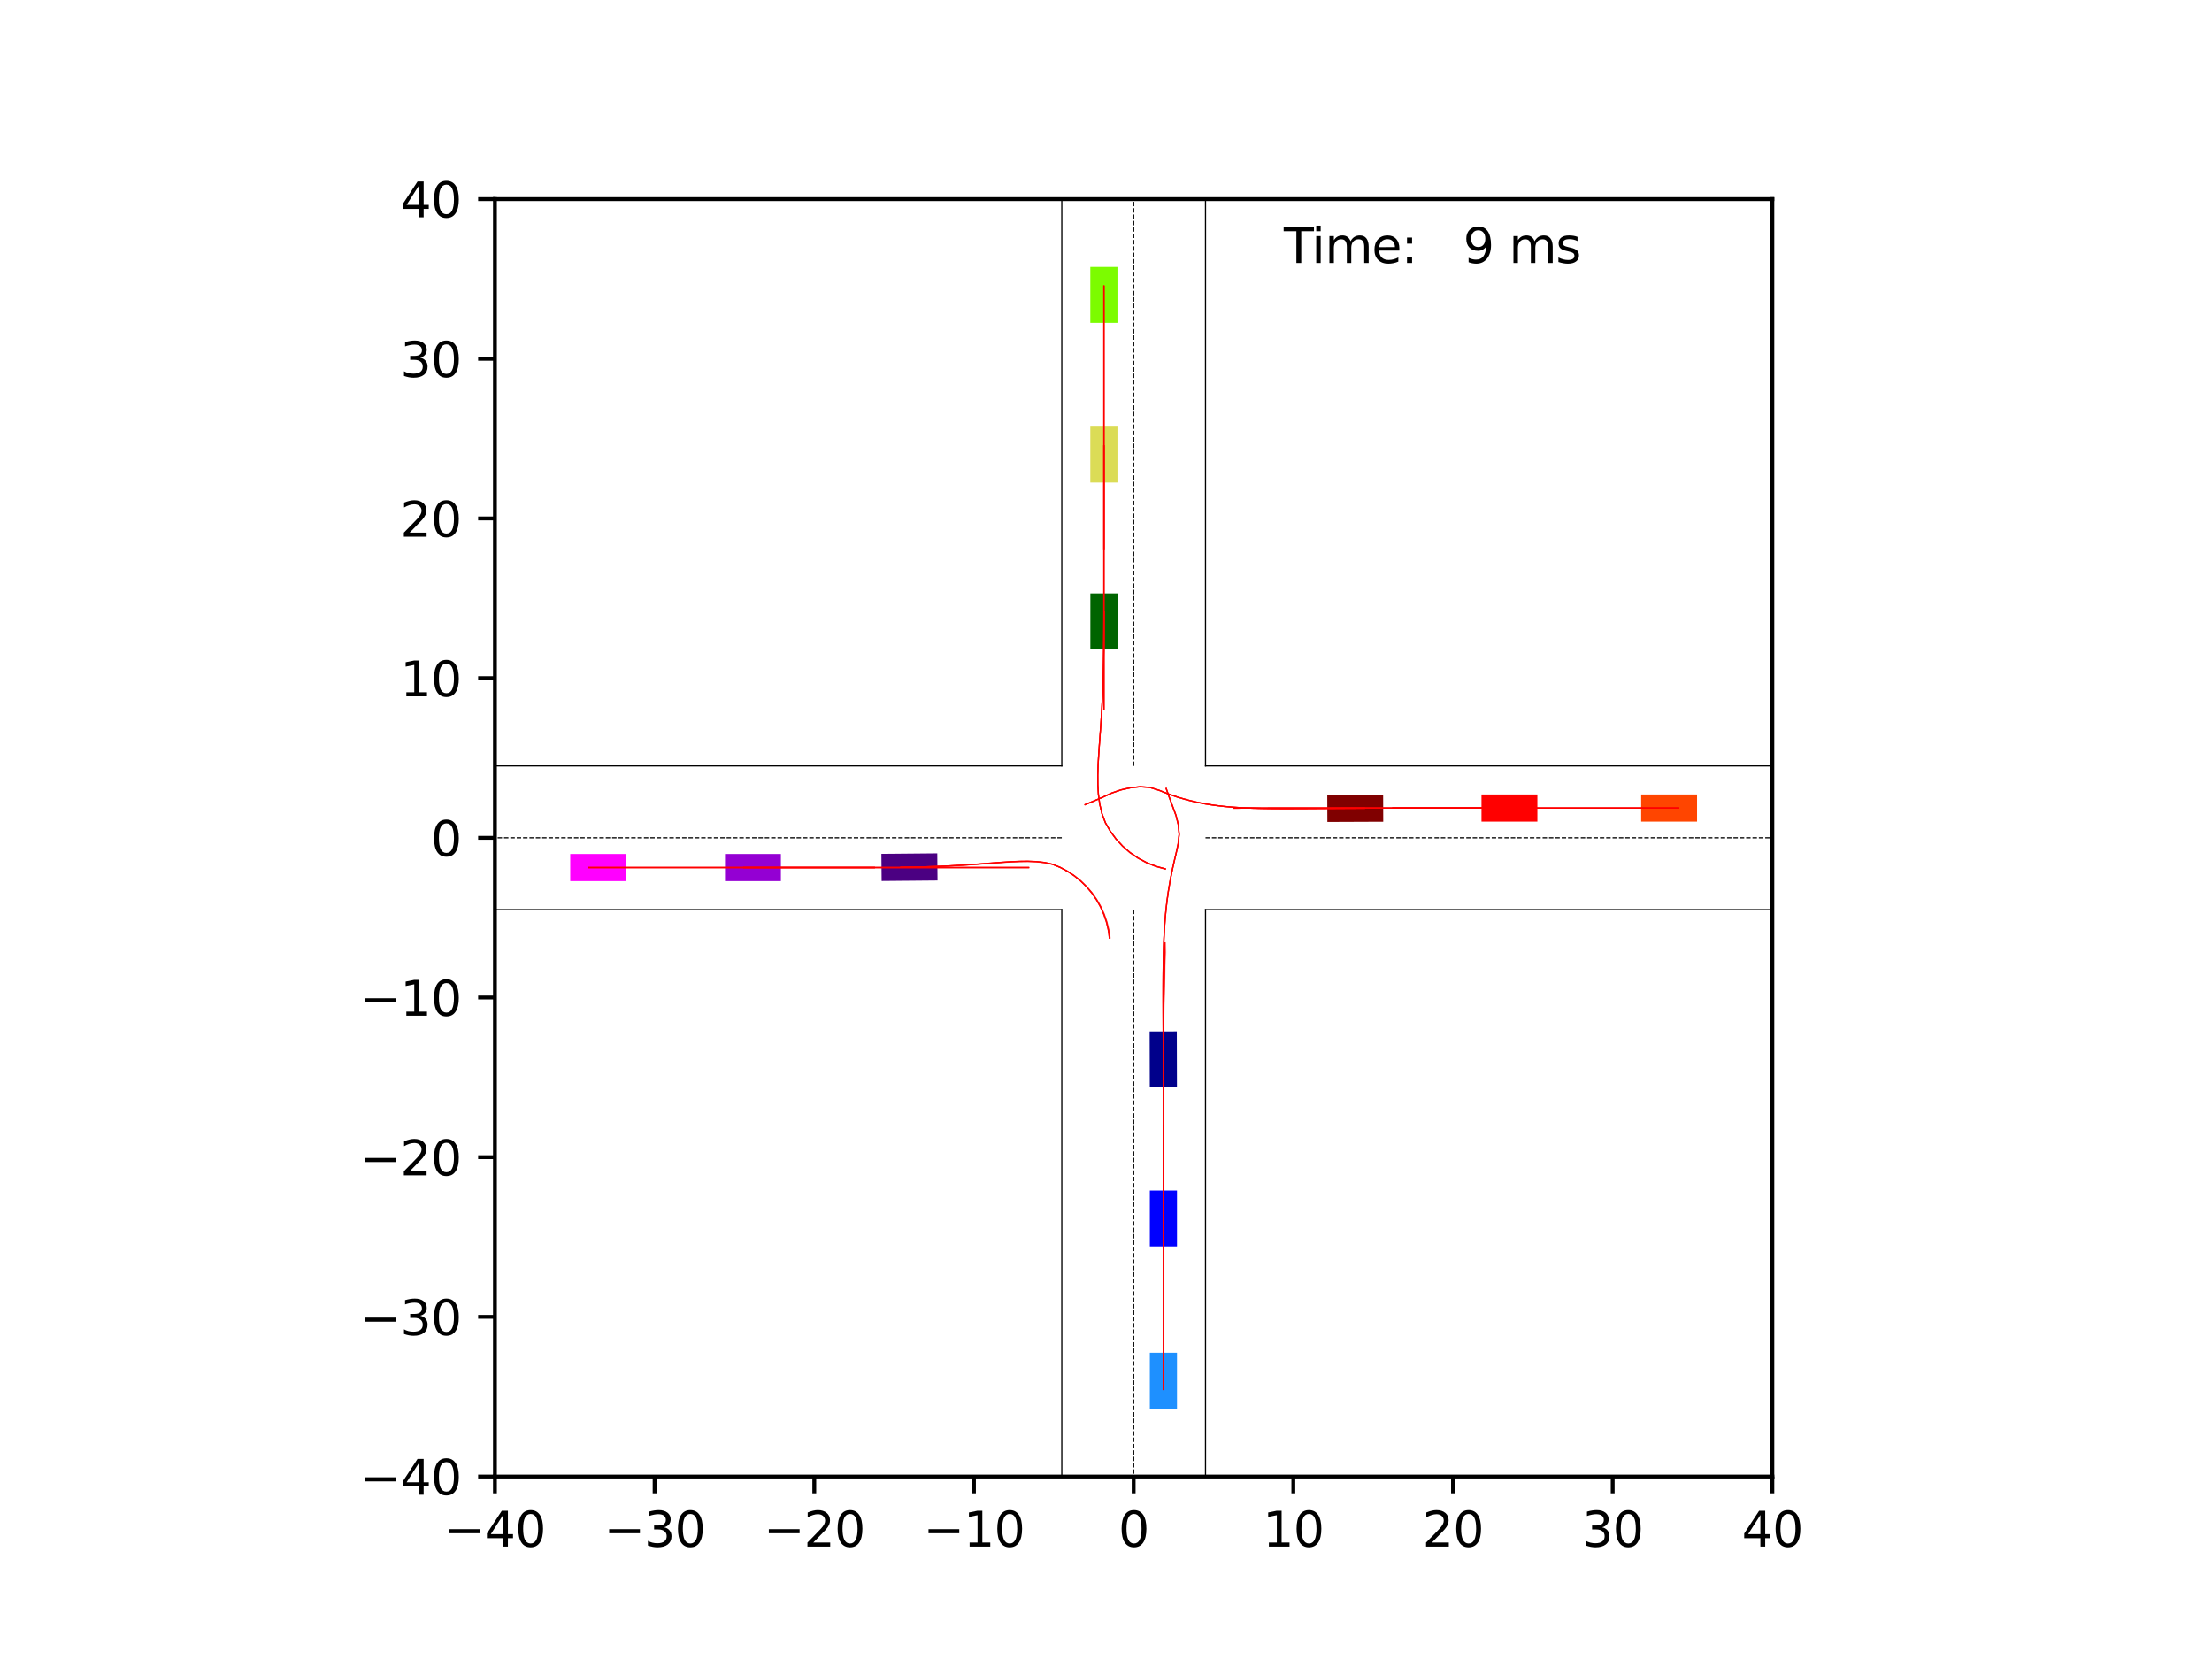 <?xml version="1.0" encoding="utf-8" standalone="no"?>
<!DOCTYPE svg PUBLIC "-//W3C//DTD SVG 1.1//EN"
  "http://www.w3.org/Graphics/SVG/1.1/DTD/svg11.dtd">
<svg xmlns:xlink="http://www.w3.org/1999/xlink" width="460.8pt" height="345.6pt" viewBox="0 0 460.8 345.6" xmlns="http://www.w3.org/2000/svg" version="1.1">
 <defs>
  <style type="text/css">*{stroke-linejoin: round; stroke-linecap: butt}</style>
 </defs>
 <g id="figure_1">
  <g id="patch_1">
   <path d="M 0 345.6 
L 460.8 345.6 
L 460.8 0 
L 0 0 
z
" style="fill: #ffffff"/>
  </g>
  <g id="axes_1">
   <g id="patch_2">
    <path d="M 103.104 307.584 
L 369.216 307.584 
L 369.216 41.472 
L 103.104 41.472 
z
" style="fill: #ffffff"/>
   </g>
   <g id="patch_3">
    <path d="M 245.177 226.502 
L 245.149 214.86 
L 239.494 214.874 
L 239.523 226.516 
z
" clip-path="url(#pfd0540c962)" style="fill: #00008b"/>
   </g>
   <g id="patch_4">
    <path d="M 288.133 165.523 
L 276.491 165.57 
L 276.513 171.225 
L 288.155 171.178 
z
" clip-path="url(#pfd0540c962)" style="fill: #800000"/>
   </g>
   <g id="patch_5">
    <path d="M 227.144 123.618 
L 227.14 135.26 
L 232.794 135.262 
L 232.799 123.62 
z
" clip-path="url(#pfd0540c962)" style="fill: #006400"/>
   </g>
   <g id="patch_6">
    <path d="M 183.664 183.53 
L 195.306 183.424 
L 195.254 177.769 
L 183.612 177.875 
z
" clip-path="url(#pfd0540c962)" style="fill: #4b0082"/>
   </g>
   <g id="patch_7">
    <path d="M 245.188 259.652 
L 245.187 248.01 
L 239.533 248.01 
L 239.533 259.652 
z
" clip-path="url(#pfd0540c962)" style="fill: #0000ff"/>
   </g>
   <g id="patch_8">
    <path d="M 320.265 165.5 
L 308.623 165.5 
L 308.623 171.155 
L 320.265 171.155 
z
" clip-path="url(#pfd0540c962)" style="fill: #ff0000"/>
   </g>
   <g id="patch_9">
    <path d="M 227.132 88.873 
L 227.132 100.516 
L 232.787 100.516 
L 232.787 88.873 
z
" clip-path="url(#pfd0540c962)" style="fill: #dbdc56"/>
   </g>
   <g id="patch_10">
    <path d="M 151.036 183.556 
L 162.678 183.556 
L 162.678 177.901 
L 151.036 177.901 
z
" clip-path="url(#pfd0540c962)" style="fill: #9400d3"/>
   </g>
   <g id="patch_11">
    <path d="M 245.188 293.447 
L 245.188 281.804 
L 239.533 281.804 
L 239.533 293.447 
z
" clip-path="url(#pfd0540c962)" style="fill: #1e90ff"/>
   </g>
   <g id="patch_12">
    <path d="M 353.529 165.5 
L 341.887 165.5 
L 341.887 171.155 
L 353.529 171.155 
z
" clip-path="url(#pfd0540c962)" style="fill: #ff4500"/>
   </g>
   <g id="patch_13">
    <path d="M 227.132 55.609 
L 227.132 67.252 
L 232.787 67.252 
L 232.787 55.609 
z
" clip-path="url(#pfd0540c962)" style="fill: #7cfc00"/>
   </g>
   <g id="patch_14">
    <path d="M 118.791 183.556 
L 130.433 183.556 
L 130.433 177.901 
L 118.791 177.901 
z
" clip-path="url(#pfd0540c962)" style="fill: #ff00ff"/>
   </g>
   <g id="matplotlib.axis_1">
    <g id="xtick_1">
     <g id="line2d_1">
      <defs>
       <path id="m201461db74" d="M 0 0 
L 0 3.5 
" style="stroke: #000000; stroke-width: 0.8"/>
      </defs>
      <g>
       <use xlink:href="#m201461db74" x="103.104" y="307.584" style="stroke: #000000; stroke-width: 0.8"/>
      </g>
     </g>
     <g id="text_1">
      <!-- −40 -->
      <g transform="translate(92.552 322.182) scale(0.1 -0.1)">
       <defs>
        <path id="DejaVuSans-2212" d="M 678 2272 
L 4684 2272 
L 4684 1741 
L 678 1741 
L 678 2272 
z
" transform="scale(0.016)"/>
        <path id="DejaVuSans-34" d="M 2419 4116 
L 825 1625 
L 2419 1625 
L 2419 4116 
z
M 2253 4666 
L 3047 4666 
L 3047 1625 
L 3713 1625 
L 3713 1100 
L 3047 1100 
L 3047 0 
L 2419 0 
L 2419 1100 
L 313 1100 
L 313 1709 
L 2253 4666 
z
" transform="scale(0.016)"/>
        <path id="DejaVuSans-30" d="M 2034 4250 
Q 1547 4250 1301 3770 
Q 1056 3291 1056 2328 
Q 1056 1369 1301 889 
Q 1547 409 2034 409 
Q 2525 409 2770 889 
Q 3016 1369 3016 2328 
Q 3016 3291 2770 3770 
Q 2525 4250 2034 4250 
z
M 2034 4750 
Q 2819 4750 3233 4129 
Q 3647 3509 3647 2328 
Q 3647 1150 3233 529 
Q 2819 -91 2034 -91 
Q 1250 -91 836 529 
Q 422 1150 422 2328 
Q 422 3509 836 4129 
Q 1250 4750 2034 4750 
z
" transform="scale(0.016)"/>
       </defs>
       <use xlink:href="#DejaVuSans-2212"/>
       <use xlink:href="#DejaVuSans-34" x="83.789"/>
       <use xlink:href="#DejaVuSans-30" x="147.412"/>
      </g>
     </g>
    </g>
    <g id="xtick_2">
     <g id="line2d_2">
      <g>
       <use xlink:href="#m201461db74" x="136.368" y="307.584" style="stroke: #000000; stroke-width: 0.8"/>
      </g>
     </g>
     <g id="text_2">
      <!-- −30 -->
      <g transform="translate(125.816 322.182) scale(0.1 -0.1)">
       <defs>
        <path id="DejaVuSans-33" d="M 2597 2516 
Q 3050 2419 3304 2112 
Q 3559 1806 3559 1356 
Q 3559 666 3084 287 
Q 2609 -91 1734 -91 
Q 1441 -91 1130 -33 
Q 819 25 488 141 
L 488 750 
Q 750 597 1062 519 
Q 1375 441 1716 441 
Q 2309 441 2620 675 
Q 2931 909 2931 1356 
Q 2931 1769 2642 2001 
Q 2353 2234 1838 2234 
L 1294 2234 
L 1294 2753 
L 1863 2753 
Q 2328 2753 2575 2939 
Q 2822 3125 2822 3475 
Q 2822 3834 2567 4026 
Q 2313 4219 1838 4219 
Q 1578 4219 1281 4162 
Q 984 4106 628 3988 
L 628 4550 
Q 988 4650 1302 4700 
Q 1616 4750 1894 4750 
Q 2613 4750 3031 4423 
Q 3450 4097 3450 3541 
Q 3450 3153 3228 2886 
Q 3006 2619 2597 2516 
z
" transform="scale(0.016)"/>
       </defs>
       <use xlink:href="#DejaVuSans-2212"/>
       <use xlink:href="#DejaVuSans-33" x="83.789"/>
       <use xlink:href="#DejaVuSans-30" x="147.412"/>
      </g>
     </g>
    </g>
    <g id="xtick_3">
     <g id="line2d_3">
      <g>
       <use xlink:href="#m201461db74" x="169.632" y="307.584" style="stroke: #000000; stroke-width: 0.8"/>
      </g>
     </g>
     <g id="text_3">
      <!-- −20 -->
      <g transform="translate(159.08 322.182) scale(0.1 -0.1)">
       <defs>
        <path id="DejaVuSans-32" d="M 1228 531 
L 3431 531 
L 3431 0 
L 469 0 
L 469 531 
Q 828 903 1448 1529 
Q 2069 2156 2228 2338 
Q 2531 2678 2651 2914 
Q 2772 3150 2772 3378 
Q 2772 3750 2511 3984 
Q 2250 4219 1831 4219 
Q 1534 4219 1204 4116 
Q 875 4013 500 3803 
L 500 4441 
Q 881 4594 1212 4672 
Q 1544 4750 1819 4750 
Q 2544 4750 2975 4387 
Q 3406 4025 3406 3419 
Q 3406 3131 3298 2873 
Q 3191 2616 2906 2266 
Q 2828 2175 2409 1742 
Q 1991 1309 1228 531 
z
" transform="scale(0.016)"/>
       </defs>
       <use xlink:href="#DejaVuSans-2212"/>
       <use xlink:href="#DejaVuSans-32" x="83.789"/>
       <use xlink:href="#DejaVuSans-30" x="147.412"/>
      </g>
     </g>
    </g>
    <g id="xtick_4">
     <g id="line2d_4">
      <g>
       <use xlink:href="#m201461db74" x="202.896" y="307.584" style="stroke: #000000; stroke-width: 0.8"/>
      </g>
     </g>
     <g id="text_4">
      <!-- −10 -->
      <g transform="translate(192.344 322.182) scale(0.1 -0.1)">
       <defs>
        <path id="DejaVuSans-31" d="M 794 531 
L 1825 531 
L 1825 4091 
L 703 3866 
L 703 4441 
L 1819 4666 
L 2450 4666 
L 2450 531 
L 3481 531 
L 3481 0 
L 794 0 
L 794 531 
z
" transform="scale(0.016)"/>
       </defs>
       <use xlink:href="#DejaVuSans-2212"/>
       <use xlink:href="#DejaVuSans-31" x="83.789"/>
       <use xlink:href="#DejaVuSans-30" x="147.412"/>
      </g>
     </g>
    </g>
    <g id="xtick_5">
     <g id="line2d_5">
      <g>
       <use xlink:href="#m201461db74" x="236.16" y="307.584" style="stroke: #000000; stroke-width: 0.8"/>
      </g>
     </g>
     <g id="text_5">
      <!-- 0 -->
      <g transform="translate(232.979 322.182) scale(0.1 -0.1)">
       <use xlink:href="#DejaVuSans-30"/>
      </g>
     </g>
    </g>
    <g id="xtick_6">
     <g id="line2d_6">
      <g>
       <use xlink:href="#m201461db74" x="269.424" y="307.584" style="stroke: #000000; stroke-width: 0.8"/>
      </g>
     </g>
     <g id="text_6">
      <!-- 10 -->
      <g transform="translate(263.062 322.182) scale(0.1 -0.1)">
       <use xlink:href="#DejaVuSans-31"/>
       <use xlink:href="#DejaVuSans-30" x="63.623"/>
      </g>
     </g>
    </g>
    <g id="xtick_7">
     <g id="line2d_7">
      <g>
       <use xlink:href="#m201461db74" x="302.688" y="307.584" style="stroke: #000000; stroke-width: 0.8"/>
      </g>
     </g>
     <g id="text_7">
      <!-- 20 -->
      <g transform="translate(296.325 322.182) scale(0.1 -0.1)">
       <use xlink:href="#DejaVuSans-32"/>
       <use xlink:href="#DejaVuSans-30" x="63.623"/>
      </g>
     </g>
    </g>
    <g id="xtick_8">
     <g id="line2d_8">
      <g>
       <use xlink:href="#m201461db74" x="335.952" y="307.584" style="stroke: #000000; stroke-width: 0.8"/>
      </g>
     </g>
     <g id="text_8">
      <!-- 30 -->
      <g transform="translate(329.589 322.182) scale(0.1 -0.1)">
       <use xlink:href="#DejaVuSans-33"/>
       <use xlink:href="#DejaVuSans-30" x="63.623"/>
      </g>
     </g>
    </g>
    <g id="xtick_9">
     <g id="line2d_9">
      <g>
       <use xlink:href="#m201461db74" x="369.216" y="307.584" style="stroke: #000000; stroke-width: 0.8"/>
      </g>
     </g>
     <g id="text_9">
      <!-- 40 -->
      <g transform="translate(362.853 322.182) scale(0.1 -0.1)">
       <use xlink:href="#DejaVuSans-34"/>
       <use xlink:href="#DejaVuSans-30" x="63.623"/>
      </g>
     </g>
    </g>
   </g>
   <g id="matplotlib.axis_2">
    <g id="ytick_1">
     <g id="line2d_10">
      <defs>
       <path id="mc64c87b466" d="M 0 0 
L -3.5 0 
" style="stroke: #000000; stroke-width: 0.8"/>
      </defs>
      <g>
       <use xlink:href="#mc64c87b466" x="103.104" y="307.584" style="stroke: #000000; stroke-width: 0.8"/>
      </g>
     </g>
     <g id="text_10">
      <!-- −40 -->
      <g transform="translate(74.999 311.383) scale(0.1 -0.1)">
       <use xlink:href="#DejaVuSans-2212"/>
       <use xlink:href="#DejaVuSans-34" x="83.789"/>
       <use xlink:href="#DejaVuSans-30" x="147.412"/>
      </g>
     </g>
    </g>
    <g id="ytick_2">
     <g id="line2d_11">
      <g>
       <use xlink:href="#mc64c87b466" x="103.104" y="274.32" style="stroke: #000000; stroke-width: 0.8"/>
      </g>
     </g>
     <g id="text_11">
      <!-- −30 -->
      <g transform="translate(74.999 278.119) scale(0.1 -0.1)">
       <use xlink:href="#DejaVuSans-2212"/>
       <use xlink:href="#DejaVuSans-33" x="83.789"/>
       <use xlink:href="#DejaVuSans-30" x="147.412"/>
      </g>
     </g>
    </g>
    <g id="ytick_3">
     <g id="line2d_12">
      <g>
       <use xlink:href="#mc64c87b466" x="103.104" y="241.056" style="stroke: #000000; stroke-width: 0.8"/>
      </g>
     </g>
     <g id="text_12">
      <!-- −20 -->
      <g transform="translate(74.999 244.855) scale(0.1 -0.1)">
       <use xlink:href="#DejaVuSans-2212"/>
       <use xlink:href="#DejaVuSans-32" x="83.789"/>
       <use xlink:href="#DejaVuSans-30" x="147.412"/>
      </g>
     </g>
    </g>
    <g id="ytick_4">
     <g id="line2d_13">
      <g>
       <use xlink:href="#mc64c87b466" x="103.104" y="207.792" style="stroke: #000000; stroke-width: 0.8"/>
      </g>
     </g>
     <g id="text_13">
      <!-- −10 -->
      <g transform="translate(74.999 211.591) scale(0.1 -0.1)">
       <use xlink:href="#DejaVuSans-2212"/>
       <use xlink:href="#DejaVuSans-31" x="83.789"/>
       <use xlink:href="#DejaVuSans-30" x="147.412"/>
      </g>
     </g>
    </g>
    <g id="ytick_5">
     <g id="line2d_14">
      <g>
       <use xlink:href="#mc64c87b466" x="103.104" y="174.528" style="stroke: #000000; stroke-width: 0.8"/>
      </g>
     </g>
     <g id="text_14">
      <!-- 0 -->
      <g transform="translate(89.742 178.327) scale(0.1 -0.1)">
       <use xlink:href="#DejaVuSans-30"/>
      </g>
     </g>
    </g>
    <g id="ytick_6">
     <g id="line2d_15">
      <g>
       <use xlink:href="#mc64c87b466" x="103.104" y="141.264" style="stroke: #000000; stroke-width: 0.8"/>
      </g>
     </g>
     <g id="text_15">
      <!-- 10 -->
      <g transform="translate(83.379 145.063) scale(0.1 -0.1)">
       <use xlink:href="#DejaVuSans-31"/>
       <use xlink:href="#DejaVuSans-30" x="63.623"/>
      </g>
     </g>
    </g>
    <g id="ytick_7">
     <g id="line2d_16">
      <g>
       <use xlink:href="#mc64c87b466" x="103.104" y="108" style="stroke: #000000; stroke-width: 0.8"/>
      </g>
     </g>
     <g id="text_16">
      <!-- 20 -->
      <g transform="translate(83.379 111.799) scale(0.1 -0.1)">
       <use xlink:href="#DejaVuSans-32"/>
       <use xlink:href="#DejaVuSans-30" x="63.623"/>
      </g>
     </g>
    </g>
    <g id="ytick_8">
     <g id="line2d_17">
      <g>
       <use xlink:href="#mc64c87b466" x="103.104" y="74.736" style="stroke: #000000; stroke-width: 0.8"/>
      </g>
     </g>
     <g id="text_17">
      <!-- 30 -->
      <g transform="translate(83.379 78.535) scale(0.1 -0.1)">
       <use xlink:href="#DejaVuSans-33"/>
       <use xlink:href="#DejaVuSans-30" x="63.623"/>
      </g>
     </g>
    </g>
    <g id="ytick_9">
     <g id="line2d_18">
      <g>
       <use xlink:href="#mc64c87b466" x="103.104" y="41.472" style="stroke: #000000; stroke-width: 0.8"/>
      </g>
     </g>
     <g id="text_18">
      <!-- 40 -->
      <g transform="translate(83.379 45.271) scale(0.1 -0.1)">
       <use xlink:href="#DejaVuSans-34"/>
       <use xlink:href="#DejaVuSans-30" x="63.623"/>
      </g>
     </g>
    </g>
   </g>
   <g id="line2d_19">
    <path d="M 251.129 346.6 
L 251.129 189.497 
" clip-path="url(#pfd0540c962)" style="fill: none; stroke: #000000; stroke-width: 0.25; stroke-linecap: square"/>
   </g>
   <g id="line2d_20">
    <path d="M 251.129 189.497 
L 417.449 189.497 
" clip-path="url(#pfd0540c962)" style="fill: none; stroke: #000000; stroke-width: 0.25; stroke-linecap: square"/>
   </g>
   <g id="line2d_21">
    <path d="M 417.449 159.559 
L 251.129 159.559 
" clip-path="url(#pfd0540c962)" style="fill: none; stroke: #000000; stroke-width: 0.25; stroke-linecap: square"/>
   </g>
   <g id="line2d_22">
    <path d="M 251.129 159.559 
L 251.129 -1 
" clip-path="url(#pfd0540c962)" style="fill: none; stroke: #000000; stroke-width: 0.25; stroke-linecap: square"/>
   </g>
   <g id="line2d_23">
    <path d="M 221.191 -1 
L 221.191 159.559 
" clip-path="url(#pfd0540c962)" style="fill: none; stroke: #000000; stroke-width: 0.25; stroke-linecap: square"/>
   </g>
   <g id="line2d_24">
    <path d="M 221.191 159.559 
L 54.871 159.559 
" clip-path="url(#pfd0540c962)" style="fill: none; stroke: #000000; stroke-width: 0.25; stroke-linecap: square"/>
   </g>
   <g id="line2d_25">
    <path d="M 54.871 189.497 
L 221.191 189.497 
" clip-path="url(#pfd0540c962)" style="fill: none; stroke: #000000; stroke-width: 0.25; stroke-linecap: square"/>
   </g>
   <g id="line2d_26">
    <path d="M 221.191 189.497 
L 221.191 346.6 
" clip-path="url(#pfd0540c962)" style="fill: none; stroke: #000000; stroke-width: 0.25; stroke-linecap: square"/>
   </g>
   <g id="line2d_27">
    <path d="M 251.129 174.528 
L 417.449 174.528 
" clip-path="url(#pfd0540c962)" style="fill: none; stroke-dasharray: 0.925,0.4; stroke-dashoffset: 0; stroke: #000000; stroke-width: 0.25"/>
   </g>
   <g id="line2d_28">
    <path d="M 236.16 159.559 
L 236.16 -1 
" clip-path="url(#pfd0540c962)" style="fill: none; stroke-dasharray: 0.925,0.4; stroke-dashoffset: 0; stroke: #000000; stroke-width: 0.25"/>
   </g>
   <g id="line2d_29">
    <path d="M 221.191 174.528 
L 54.871 174.528 
" clip-path="url(#pfd0540c962)" style="fill: none; stroke-dasharray: 0.925,0.4; stroke-dashoffset: 0; stroke: #000000; stroke-width: 0.25"/>
   </g>
   <g id="line2d_30">
    <path d="M 236.16 189.497 
L 236.16 346.6 
" clip-path="url(#pfd0540c962)" style="fill: none; stroke-dasharray: 0.925,0.4; stroke-dashoffset: 0; stroke: #000000; stroke-width: 0.25"/>
   </g>
   <g id="line2d_31">
    <path d="M 242.342 222.595 
L 242.336 220.688 
L 242.329 218.774 
L 242.322 216.853 
L 242.315 214.925 
L 242.307 212.992 
L 242.3 211.053 
L 242.295 209.11 
L 242.292 207.162 
L 242.293 205.21 
L 242.301 203.254 
L 242.318 201.294 
L 242.347 199.332 
L 242.395 197.367 
L 242.464 195.4 
L 242.563 193.431 
L 242.697 191.462 
L 242.873 189.494 
L 243.095 187.528 
L 243.368 185.566 
L 243.694 183.61 
L 244.072 181.661 
L 244.495 179.72 
L 244.953 177.784 
L 245.381 175.839 
L 245.605 173.858 
L 245.437 171.871 
L 244.959 169.933 
L 244.273 168.059 
L 243.577 166.187 
L 242.916 164.303 
" clip-path="url(#pfd0540c962)" style="fill: none; stroke: #ff0000; stroke-opacity: 0.2; stroke-width: 0.25; stroke-linecap: square"/>
   </g>
   <g id="line2d_32">
    <path d="M 242.342 222.595 
L 242.336 220.688 
L 242.329 218.774 
L 242.322 216.852 
L 242.315 214.925 
L 242.307 212.991 
L 242.301 211.052 
L 242.296 209.108 
L 242.293 207.159 
L 242.295 205.207 
L 242.304 203.25 
L 242.322 201.29 
L 242.353 199.327 
L 242.402 197.361 
L 242.473 195.393 
L 242.574 193.423 
L 242.71 191.453 
L 242.889 189.484 
L 243.115 187.517 
L 243.39 185.555 
L 243.719 183.598 
L 244.099 181.648 
L 244.525 179.706 
L 244.983 177.768 
L 245.406 175.821 
L 245.623 173.839 
L 245.451 171.85 
L 244.97 169.912 
L 244.279 168.038 
L 243.583 166.166 
L 242.922 164.281 
" clip-path="url(#pfd0540c962)" style="fill: none; stroke: #ff0000; stroke-opacity: 0.4; stroke-width: 0.25; stroke-linecap: square"/>
   </g>
   <g id="line2d_33">
    <path d="M 242.342 222.595 
L 242.336 220.688 
L 242.329 218.774 
L 242.322 216.852 
L 242.314 214.924 
L 242.307 212.99 
L 242.3 211.051 
L 242.295 209.107 
L 242.293 207.158 
L 242.295 205.204 
L 242.304 203.247 
L 242.323 201.287 
L 242.355 199.323 
L 242.404 197.356 
L 242.477 195.387 
L 242.579 193.417 
L 242.717 191.447 
L 242.898 189.477 
L 243.126 187.51 
L 243.405 185.547 
L 243.736 183.589 
L 244.118 181.639 
L 244.546 179.696 
L 245.006 177.758 
L 245.427 175.81 
L 245.641 173.826 
L 245.468 171.837 
L 244.986 169.898 
L 244.294 168.024 
L 243.598 166.15 
L 242.935 164.265 
" clip-path="url(#pfd0540c962)" style="fill: none; stroke: #ff0000; stroke-opacity: 0.6; stroke-width: 0.25; stroke-linecap: square"/>
   </g>
   <g id="line2d_34">
    <path d="M 242.342 222.595 
L 242.336 220.688 
L 242.329 218.774 
L 242.322 216.852 
L 242.315 214.924 
L 242.307 212.99 
L 242.301 211.05 
L 242.296 209.106 
L 242.294 207.157 
L 242.296 205.203 
L 242.305 203.246 
L 242.324 201.285 
L 242.356 199.32 
L 242.406 197.354 
L 242.479 195.384 
L 242.581 193.414 
L 242.72 191.443 
L 242.901 189.473 
L 243.129 187.505 
L 243.408 185.542 
L 243.739 183.584 
L 244.122 181.633 
L 244.55 179.69 
L 245.01 177.751 
L 245.431 175.802 
L 245.645 173.818 
L 245.473 171.829 
L 244.991 169.889 
L 244.299 168.014 
L 243.603 166.14 
L 242.94 164.255 
" clip-path="url(#pfd0540c962)" style="fill: none; stroke: #ff0000; stroke-opacity: 0.8; stroke-width: 0.25; stroke-linecap: square"/>
   </g>
   <g id="line2d_35">
    <path d="M 242.342 222.595 
L 242.336 220.688 
L 242.329 218.774 
L 242.322 216.852 
L 242.315 214.924 
L 242.307 212.99 
L 242.301 211.05 
L 242.296 209.106 
L 242.294 207.156 
L 242.296 205.203 
L 242.306 203.245 
L 242.325 201.284 
L 242.357 199.32 
L 242.407 197.353 
L 242.481 195.384 
L 242.584 193.413 
L 242.723 191.442 
L 242.905 189.472 
L 243.134 187.504 
L 243.413 185.541 
L 243.745 183.583 
L 244.129 181.632 
L 244.557 179.689 
L 245.017 177.751 
L 245.438 175.801 
L 245.651 173.817 
L 245.476 171.827 
L 244.994 169.888 
L 244.303 168.012 
L 243.605 166.139 
L 242.94 164.254 
" clip-path="url(#pfd0540c962)" style="fill: none; stroke: #ff0000; stroke-width: 0.25; stroke-linecap: square"/>
   </g>
   <g id="line2d_36">
    <path d="M 284.233 168.364 
L 282.323 168.374 
L 280.405 168.385 
L 278.48 168.397 
L 276.548 168.41 
L 274.61 168.423 
L 272.665 168.436 
L 270.715 168.447 
L 268.759 168.453 
L 266.799 168.453 
L 264.833 168.443 
L 262.864 168.416 
L 260.891 168.367 
L 258.914 168.288 
L 256.936 168.17 
L 254.958 168.001 
L 252.982 167.768 
L 251.014 167.461 
L 249.056 167.071 
L 247.114 166.592 
L 245.195 166.021 
L 243.301 165.359 
L 241.432 164.619 
L 239.51 164.022 
L 237.5 163.887 
L 235.493 164.103 
L 233.522 164.538 
L 231.609 165.188 
L 229.773 166.033 
L 227.915 166.83 
L 226.047 167.602 
" clip-path="url(#pfd0540c962)" style="fill: none; stroke: #ff0000; stroke-opacity: 0.2; stroke-width: 0.25; stroke-linecap: square"/>
   </g>
   <g id="line2d_37">
    <path d="M 284.233 168.364 
L 282.323 168.373 
L 280.405 168.384 
L 278.48 168.395 
L 276.548 168.407 
L 274.609 168.419 
L 272.664 168.431 
L 270.713 168.441 
L 268.757 168.446 
L 266.796 168.445 
L 264.831 168.432 
L 262.861 168.405 
L 260.887 168.355 
L 258.91 168.275 
L 256.932 168.155 
L 254.953 167.986 
L 252.977 167.755 
L 251.008 167.448 
L 249.049 167.061 
L 247.107 166.586 
L 245.185 166.019 
L 243.289 165.363 
L 241.418 164.631 
L 239.494 164.038 
L 237.483 163.907 
L 235.478 164.127 
L 233.507 164.568 
L 231.596 165.222 
L 229.76 166.066 
L 227.903 166.863 
L 226.037 167.64 
" clip-path="url(#pfd0540c962)" style="fill: none; stroke: #ff0000; stroke-opacity: 0.4; stroke-width: 0.25; stroke-linecap: square"/>
   </g>
   <g id="line2d_38">
    <path d="M 284.233 168.364 
L 282.323 168.374 
L 280.405 168.385 
L 278.48 168.397 
L 276.548 168.409 
L 274.609 168.422 
L 272.665 168.434 
L 270.714 168.444 
L 268.758 168.45 
L 266.797 168.449 
L 264.832 168.437 
L 262.862 168.409 
L 260.889 168.359 
L 258.912 168.278 
L 256.934 168.159 
L 254.955 167.988 
L 252.98 167.755 
L 251.011 167.448 
L 249.053 167.059 
L 247.111 166.581 
L 245.19 166.012 
L 243.295 165.354 
L 241.424 164.62 
L 239.502 164.024 
L 237.491 163.889 
L 235.485 164.105 
L 233.514 164.54 
L 231.602 165.192 
L 229.767 166.04 
L 227.912 166.84 
L 226.047 167.622 
" clip-path="url(#pfd0540c962)" style="fill: none; stroke: #ff0000; stroke-opacity: 0.6; stroke-width: 0.25; stroke-linecap: square"/>
   </g>
   <g id="line2d_39">
    <path d="M 284.233 168.364 
L 282.323 168.374 
L 280.405 168.385 
L 278.48 168.396 
L 276.548 168.409 
L 274.609 168.422 
L 272.665 168.434 
L 270.714 168.444 
L 268.758 168.45 
L 266.797 168.448 
L 264.832 168.436 
L 262.862 168.408 
L 260.889 168.358 
L 258.912 168.277 
L 256.934 168.157 
L 254.956 167.987 
L 252.98 167.754 
L 251.011 167.447 
L 249.053 167.058 
L 247.111 166.582 
L 245.191 166.014 
L 243.295 165.357 
L 241.424 164.624 
L 239.502 164.029 
L 237.491 163.895 
L 235.486 164.112 
L 233.515 164.548 
L 231.604 165.202 
L 229.769 166.047 
L 227.912 166.845 
L 226.047 167.625 
" clip-path="url(#pfd0540c962)" style="fill: none; stroke: #ff0000; stroke-opacity: 0.8; stroke-width: 0.25; stroke-linecap: square"/>
   </g>
   <g id="line2d_40">
    <path d="M 284.233 168.364 
L 282.323 168.374 
L 280.405 168.385 
L 278.48 168.397 
L 276.548 168.409 
L 274.609 168.422 
L 272.665 168.434 
L 270.714 168.444 
L 268.758 168.45 
L 266.798 168.449 
L 264.832 168.436 
L 262.863 168.408 
L 260.889 168.358 
L 258.913 168.277 
L 256.935 168.157 
L 254.956 167.986 
L 252.981 167.753 
L 251.012 167.446 
L 249.054 167.057 
L 247.113 166.58 
L 245.192 166.011 
L 243.296 165.355 
L 241.426 164.621 
L 239.504 164.025 
L 237.493 163.891 
L 235.488 164.106 
L 233.517 164.544 
L 231.605 165.194 
L 229.77 166.04 
L 227.914 166.84 
L 226.049 167.62 
" clip-path="url(#pfd0540c962)" style="fill: none; stroke: #ff0000; stroke-width: 0.25; stroke-linecap: square"/>
   </g>
   <g id="line2d_41">
    <path d="M 229.973 127.458 
L 229.968 129.44 
L 229.959 131.424 
L 229.943 133.411 
L 229.92 135.401 
L 229.888 137.393 
L 229.844 139.387 
L 229.788 141.384 
L 229.717 143.383 
L 229.63 145.384 
L 229.528 147.386 
L 229.409 149.391 
L 229.277 151.397 
L 229.136 153.405 
L 228.993 155.416 
L 228.859 157.429 
L 228.751 159.447 
L 228.69 161.469 
L 228.705 163.495 
L 228.828 165.519 
L 229.095 167.531 
L 229.554 169.51 
L 230.263 171.416 
L 231.275 173.181 
L 232.477 174.823 
L 233.856 176.322 
L 235.393 177.658 
L 237.069 178.815 
L 238.865 179.778 
L 240.758 180.533 
L 242.723 181.071 
" clip-path="url(#pfd0540c962)" style="fill: none; stroke: #ff0000; stroke-opacity: 0.2; stroke-width: 0.25; stroke-linecap: square"/>
   </g>
   <g id="line2d_42">
    <path d="M 229.973 127.458 
L 229.969 129.44 
L 229.961 131.424 
L 229.948 133.411 
L 229.927 135.399 
L 229.896 137.391 
L 229.855 139.384 
L 229.801 141.38 
L 229.731 143.378 
L 229.646 145.377 
L 229.544 147.379 
L 229.426 149.381 
L 229.294 151.386 
L 229.152 153.392 
L 229.008 155.401 
L 228.873 157.412 
L 228.762 159.428 
L 228.699 161.448 
L 228.711 163.471 
L 228.832 165.493 
L 229.099 167.503 
L 229.559 169.48 
L 230.272 171.382 
L 231.285 173.144 
L 232.487 174.783 
L 233.865 176.279 
L 235.401 177.613 
L 237.076 178.768 
L 238.87 179.73 
L 240.761 180.485 
L 242.724 181.025 
" clip-path="url(#pfd0540c962)" style="fill: none; stroke: #ff0000; stroke-opacity: 0.4; stroke-width: 0.25; stroke-linecap: square"/>
   </g>
   <g id="line2d_43">
    <path d="M 229.973 127.458 
L 229.969 129.44 
L 229.961 131.424 
L 229.947 133.411 
L 229.926 135.4 
L 229.895 137.392 
L 229.853 139.386 
L 229.798 141.382 
L 229.728 143.38 
L 229.642 145.38 
L 229.539 147.382 
L 229.419 149.386 
L 229.286 151.391 
L 229.143 153.398 
L 228.997 155.407 
L 228.86 157.419 
L 228.748 159.436 
L 228.683 161.457 
L 228.696 163.481 
L 228.817 165.504 
L 229.087 167.515 
L 229.55 169.492 
L 230.271 171.392 
L 231.285 173.155 
L 232.489 174.795 
L 233.869 176.29 
L 235.409 177.622 
L 237.088 178.773 
L 238.885 179.73 
L 240.779 180.482 
L 242.744 181.017 
" clip-path="url(#pfd0540c962)" style="fill: none; stroke: #ff0000; stroke-opacity: 0.6; stroke-width: 0.25; stroke-linecap: square"/>
   </g>
   <g id="line2d_44">
    <path d="M 229.973 127.458 
L 229.969 129.44 
L 229.961 131.424 
L 229.948 133.411 
L 229.927 135.4 
L 229.896 137.391 
L 229.855 139.385 
L 229.8 141.381 
L 229.73 143.379 
L 229.644 145.379 
L 229.542 147.38 
L 229.422 149.383 
L 229.289 151.388 
L 229.146 153.395 
L 229 155.403 
L 228.863 157.415 
L 228.75 159.431 
L 228.685 161.452 
L 228.697 163.475 
L 228.818 165.498 
L 229.087 167.508 
L 229.551 169.484 
L 230.273 171.383 
L 231.289 173.144 
L 232.496 174.781 
L 233.877 176.274 
L 235.416 177.606 
L 237.093 178.759 
L 238.889 179.718 
L 240.782 180.468 
L 242.747 181.003 
" clip-path="url(#pfd0540c962)" style="fill: none; stroke: #ff0000; stroke-opacity: 0.8; stroke-width: 0.25; stroke-linecap: square"/>
   </g>
   <g id="line2d_45">
    <path d="M 229.973 127.458 
L 229.969 129.44 
L 229.962 131.424 
L 229.949 133.411 
L 229.928 135.4 
L 229.898 137.391 
L 229.856 139.385 
L 229.802 141.381 
L 229.733 143.379 
L 229.647 145.379 
L 229.545 147.381 
L 229.426 149.384 
L 229.293 151.389 
L 229.15 153.396 
L 229.005 155.405 
L 228.868 157.417 
L 228.756 159.433 
L 228.691 161.453 
L 228.703 163.477 
L 228.825 165.5 
L 229.095 167.51 
L 229.559 169.486 
L 230.282 171.385 
L 231.299 173.146 
L 232.507 174.782 
L 233.89 176.274 
L 235.43 177.604 
L 237.109 178.755 
L 238.906 179.713 
L 240.799 180.463 
L 242.764 180.997 
" clip-path="url(#pfd0540c962)" style="fill: none; stroke: #ff0000; stroke-width: 0.25; stroke-linecap: square"/>
   </g>
   <g id="line2d_46">
    <path d="M 187.66 180.68 
L 189.459 180.649 
L 191.253 180.609 
L 193.043 180.559 
L 194.828 180.497 
L 196.607 180.423 
L 198.381 180.336 
L 200.15 180.235 
L 201.914 180.123 
L 203.672 180.002 
L 205.426 179.874 
L 207.174 179.745 
L 208.919 179.625 
L 210.66 179.524 
L 212.398 179.457 
L 214.133 179.447 
L 215.863 179.519 
L 217.579 179.71 
L 219.264 180.073 
L 220.868 180.692 
L 222.385 181.496 
L 223.817 182.438 
L 225.151 183.509 
L 226.377 184.699 
L 227.484 185.998 
L 228.463 187.393 
L 229.308 188.872 
L 230.01 190.423 
L 230.566 192.031 
L 230.968 193.684 
L 231.216 195.366 
" clip-path="url(#pfd0540c962)" style="fill: none; stroke: #ff0000; stroke-opacity: 0.2; stroke-width: 0.25; stroke-linecap: square"/>
   </g>
   <g id="line2d_47">
    <path d="M 187.66 180.68 
L 189.459 180.652 
L 191.254 180.617 
L 193.044 180.571 
L 194.829 180.515 
L 196.609 180.446 
L 198.385 180.363 
L 200.155 180.267 
L 201.92 180.159 
L 203.679 180.04 
L 205.434 179.913 
L 207.183 179.785 
L 208.929 179.663 
L 210.671 179.559 
L 212.411 179.488 
L 214.148 179.471 
L 215.879 179.537 
L 217.598 179.722 
L 219.285 180.081 
L 220.889 180.706 
L 222.408 181.509 
L 223.842 182.45 
L 225.179 183.519 
L 226.409 184.708 
L 227.519 186.006 
L 228.502 187.401 
L 229.349 188.88 
L 230.053 190.432 
L 230.609 192.041 
L 231.011 193.696 
L 231.259 195.38 
" clip-path="url(#pfd0540c962)" style="fill: none; stroke: #ff0000; stroke-opacity: 0.4; stroke-width: 0.25; stroke-linecap: square"/>
   </g>
   <g id="line2d_48">
    <path d="M 187.66 180.68 
L 189.459 180.649 
L 191.253 180.611 
L 193.043 180.562 
L 194.828 180.502 
L 196.608 180.428 
L 198.382 180.341 
L 200.152 180.239 
L 201.915 180.125 
L 203.674 180 
L 205.427 179.867 
L 207.175 179.733 
L 208.919 179.605 
L 210.66 179.496 
L 212.398 179.423 
L 214.134 179.405 
L 215.864 179.473 
L 217.58 179.665 
L 219.262 180.039 
L 220.852 180.694 
L 222.364 181.508 
L 223.789 182.459 
L 225.116 183.538 
L 226.335 184.735 
L 227.434 186.04 
L 228.405 187.44 
L 229.24 188.924 
L 229.932 190.479 
L 230.475 192.09 
L 230.865 193.745 
L 231.101 195.428 
" clip-path="url(#pfd0540c962)" style="fill: none; stroke: #ff0000; stroke-opacity: 0.6; stroke-width: 0.25; stroke-linecap: square"/>
   </g>
   <g id="line2d_49">
    <path d="M 187.66 180.68 
L 189.459 180.651 
L 191.254 180.616 
L 193.044 180.571 
L 194.829 180.514 
L 196.609 180.444 
L 198.385 180.36 
L 200.155 180.262 
L 201.92 180.151 
L 203.679 180.029 
L 205.433 179.898 
L 207.183 179.765 
L 208.928 179.638 
L 210.67 179.528 
L 212.41 179.452 
L 214.146 179.43 
L 215.878 179.492 
L 217.597 179.677 
L 219.282 180.043 
L 220.876 180.693 
L 222.391 181.503 
L 223.821 182.451 
L 225.153 183.527 
L 226.377 184.721 
L 227.481 186.023 
L 228.459 187.422 
L 229.3 188.904 
L 229.999 190.457 
L 230.55 192.068 
L 230.948 193.723 
L 231.189 195.408 
" clip-path="url(#pfd0540c962)" style="fill: none; stroke: #ff0000; stroke-opacity: 0.8; stroke-width: 0.25; stroke-linecap: square"/>
   </g>
   <g id="line2d_50">
    <path d="M 187.66 180.68 
L 189.459 180.649 
L 191.253 180.612 
L 193.043 180.565 
L 194.828 180.506 
L 196.608 180.433 
L 198.383 180.347 
L 200.152 180.247 
L 201.916 180.134 
L 203.675 180.009 
L 205.428 179.877 
L 207.177 179.743 
L 208.921 179.615 
L 210.662 179.505 
L 212.401 179.429 
L 214.136 179.409 
L 215.867 179.474 
L 217.584 179.663 
L 219.267 180.035 
L 220.855 180.696 
L 222.367 181.51 
L 223.793 182.46 
L 225.121 183.539 
L 226.341 184.736 
L 227.441 186.04 
L 228.414 187.44 
L 229.25 188.923 
L 229.944 190.478 
L 230.489 192.089 
L 230.881 193.744 
L 231.118 195.428 
" clip-path="url(#pfd0540c962)" style="fill: none; stroke: #ff0000; stroke-width: 0.25; stroke-linecap: square"/>
   </g>
   <g id="line2d_51">
    <path d="M 242.36 255.758 
L 242.36 253.831 
L 242.359 251.897 
L 242.358 249.956 
L 242.357 248.009 
L 242.356 246.056 
L 242.355 244.099 
L 242.354 242.136 
L 242.352 240.17 
L 242.351 238.199 
L 242.349 236.225 
L 242.348 234.248 
L 242.347 232.269 
L 242.346 230.286 
L 242.346 228.302 
L 242.347 226.316 
L 242.35 224.328 
L 242.354 222.339 
L 242.362 220.349 
L 242.373 218.358 
L 242.388 216.366 
L 242.408 214.373 
L 242.435 212.38 
L 242.469 210.386 
L 242.511 208.392 
L 242.562 206.398 
L 242.623 204.404 
L 242.691 202.41 
L 242.767 200.417 
L 242.847 198.423 
L 242.806 196.429 
" clip-path="url(#pfd0540c962)" style="fill: none; stroke: #ff0000; stroke-opacity: 0.2; stroke-width: 0.25; stroke-linecap: square"/>
   </g>
   <g id="line2d_52">
    <path d="M 242.36 255.758 
L 242.36 253.831 
L 242.36 251.897 
L 242.359 249.956 
L 242.359 248.009 
L 242.358 246.057 
L 242.358 244.099 
L 242.358 242.137 
L 242.358 240.17 
L 242.358 238.2 
L 242.358 236.226 
L 242.358 234.249 
L 242.359 232.269 
L 242.361 230.287 
L 242.363 228.303 
L 242.366 226.318 
L 242.37 224.33 
L 242.375 222.341 
L 242.382 220.351 
L 242.391 218.36 
L 242.402 216.368 
L 242.416 214.375 
L 242.432 212.382 
L 242.451 210.389 
L 242.472 208.395 
L 242.494 206.4 
L 242.517 204.406 
L 242.539 202.411 
L 242.556 200.416 
L 242.566 198.421 
L 242.565 196.426 
" clip-path="url(#pfd0540c962)" style="fill: none; stroke: #ff0000; stroke-opacity: 0.4; stroke-width: 0.25; stroke-linecap: square"/>
   </g>
   <g id="line2d_53">
    <path d="M 242.36 255.758 
L 242.36 253.831 
L 242.36 251.897 
L 242.36 249.956 
L 242.359 248.009 
L 242.359 246.056 
L 242.358 244.098 
L 242.358 242.136 
L 242.357 240.169 
L 242.356 238.198 
L 242.355 236.224 
L 242.354 234.247 
L 242.353 232.267 
L 242.352 230.285 
L 242.351 228.3 
L 242.351 226.314 
L 242.352 224.326 
L 242.355 222.336 
L 242.359 220.345 
L 242.366 218.354 
L 242.376 216.361 
L 242.39 214.368 
L 242.408 212.374 
L 242.432 210.38 
L 242.462 208.385 
L 242.5 206.39 
L 242.544 204.395 
L 242.595 202.401 
L 242.652 200.406 
L 242.713 198.411 
L 242.685 196.415 
" clip-path="url(#pfd0540c962)" style="fill: none; stroke: #ff0000; stroke-opacity: 0.6; stroke-width: 0.25; stroke-linecap: square"/>
   </g>
   <g id="line2d_54">
    <path d="M 242.36 255.758 
L 242.36 253.831 
L 242.36 251.897 
L 242.36 249.956 
L 242.359 248.009 
L 242.359 246.056 
L 242.358 244.098 
L 242.358 242.136 
L 242.357 240.169 
L 242.357 238.198 
L 242.356 236.224 
L 242.355 234.246 
L 242.355 232.266 
L 242.355 230.284 
L 242.355 228.299 
L 242.355 226.313 
L 242.356 224.325 
L 242.358 222.335 
L 242.361 220.344 
L 242.366 218.352 
L 242.373 216.359 
L 242.383 214.366 
L 242.396 212.372 
L 242.412 210.377 
L 242.434 208.382 
L 242.46 206.387 
L 242.491 204.392 
L 242.527 202.396 
L 242.567 200.401 
L 242.611 198.405 
L 242.591 196.409 
" clip-path="url(#pfd0540c962)" style="fill: none; stroke: #ff0000; stroke-opacity: 0.8; stroke-width: 0.25; stroke-linecap: square"/>
   </g>
   <g id="line2d_55">
    <path d="M 242.36 255.758 
L 242.36 253.831 
L 242.36 251.897 
L 242.36 249.956 
L 242.359 248.009 
L 242.359 246.056 
L 242.358 244.098 
L 242.357 242.136 
L 242.357 240.169 
L 242.356 238.198 
L 242.355 236.224 
L 242.354 234.247 
L 242.353 232.267 
L 242.352 230.284 
L 242.352 228.299 
L 242.352 226.313 
L 242.354 224.325 
L 242.356 222.335 
L 242.36 220.344 
L 242.366 218.353 
L 242.375 216.36 
L 242.387 214.366 
L 242.403 212.372 
L 242.424 210.378 
L 242.45 208.383 
L 242.483 206.388 
L 242.521 204.393 
L 242.566 202.398 
L 242.615 200.402 
L 242.668 198.407 
L 242.644 196.411 
" clip-path="url(#pfd0540c962)" style="fill: none; stroke: #ff0000; stroke-width: 0.25; stroke-linecap: square"/>
   </g>
   <g id="line2d_56">
    <path d="M 316.429 168.328 
L 314.444 168.328 
L 312.46 168.328 
L 310.476 168.328 
L 308.492 168.328 
L 306.508 168.328 
L 304.524 168.328 
L 302.541 168.328 
L 300.557 168.328 
L 298.574 168.328 
L 296.591 168.328 
L 294.608 168.327 
L 292.626 168.327 
L 290.643 168.327 
L 288.661 168.327 
L 286.679 168.327 
L 284.697 168.326 
L 282.715 168.326 
L 280.733 168.326 
L 278.752 168.326 
L 276.77 168.325 
L 274.789 168.325 
L 272.808 168.325 
L 270.827 168.325 
L 268.846 168.326 
L 266.865 168.326 
L 264.884 168.328 
L 262.903 168.33 
L 260.923 168.332 
L 258.942 168.336 
L 256.962 168.341 
" clip-path="url(#pfd0540c962)" style="fill: none; stroke: #ff0000; stroke-opacity: 0.2; stroke-width: 0.25; stroke-linecap: square"/>
   </g>
   <g id="line2d_57">
    <path d="M 316.429 168.328 
L 314.444 168.328 
L 312.46 168.328 
L 310.476 168.328 
L 308.492 168.328 
L 306.509 168.328 
L 304.526 168.328 
L 302.543 168.328 
L 300.561 168.328 
L 298.578 168.328 
L 296.596 168.327 
L 294.615 168.327 
L 292.633 168.327 
L 290.652 168.327 
L 288.671 168.326 
L 286.691 168.326 
L 284.711 168.325 
L 282.731 168.325 
L 280.751 168.324 
L 278.771 168.324 
L 276.792 168.323 
L 274.813 168.323 
L 272.834 168.323 
L 270.855 168.323 
L 268.877 168.324 
L 266.899 168.325 
L 264.921 168.328 
L 262.943 168.332 
L 260.965 168.337 
L 258.987 168.344 
L 257.009 168.354 
" clip-path="url(#pfd0540c962)" style="fill: none; stroke: #ff0000; stroke-opacity: 0.4; stroke-width: 0.25; stroke-linecap: square"/>
   </g>
   <g id="line2d_58">
    <path d="M 316.429 168.328 
L 314.444 168.328 
L 312.46 168.328 
L 310.476 168.328 
L 308.492 168.328 
L 306.509 168.328 
L 304.526 168.328 
L 302.543 168.328 
L 300.561 168.328 
L 298.579 168.328 
L 296.597 168.327 
L 294.615 168.327 
L 292.634 168.327 
L 290.653 168.327 
L 288.672 168.326 
L 286.692 168.326 
L 284.711 168.325 
L 282.731 168.325 
L 280.752 168.324 
L 278.772 168.323 
L 276.793 168.323 
L 274.814 168.322 
L 272.835 168.322 
L 270.857 168.322 
L 268.879 168.323 
L 266.901 168.325 
L 264.923 168.328 
L 262.945 168.332 
L 260.967 168.337 
L 258.989 168.345 
L 257.012 168.355 
" clip-path="url(#pfd0540c962)" style="fill: none; stroke: #ff0000; stroke-opacity: 0.6; stroke-width: 0.25; stroke-linecap: square"/>
   </g>
   <g id="line2d_59">
    <path d="M 316.429 168.328 
L 314.444 168.328 
L 312.46 168.328 
L 310.476 168.328 
L 308.492 168.328 
L 306.509 168.328 
L 304.526 168.328 
L 302.543 168.328 
L 300.561 168.328 
L 298.579 168.328 
L 296.597 168.327 
L 294.616 168.327 
L 292.634 168.327 
L 290.653 168.327 
L 288.673 168.326 
L 286.692 168.326 
L 284.712 168.325 
L 282.733 168.324 
L 280.753 168.324 
L 278.774 168.323 
L 276.795 168.322 
L 274.816 168.322 
L 272.837 168.322 
L 270.859 168.322 
L 268.881 168.323 
L 266.903 168.325 
L 264.925 168.328 
L 262.948 168.332 
L 260.97 168.338 
L 258.993 168.346 
L 257.015 168.357 
" clip-path="url(#pfd0540c962)" style="fill: none; stroke: #ff0000; stroke-opacity: 0.8; stroke-width: 0.25; stroke-linecap: square"/>
   </g>
   <g id="line2d_60">
    <path d="M 316.429 168.328 
L 314.444 168.328 
L 312.46 168.328 
L 310.476 168.328 
L 308.492 168.328 
L 306.509 168.328 
L 304.526 168.328 
L 302.544 168.328 
L 300.561 168.328 
L 298.579 168.328 
L 296.597 168.327 
L 294.616 168.327 
L 292.635 168.327 
L 290.654 168.326 
L 288.673 168.326 
L 286.693 168.326 
L 284.713 168.325 
L 282.733 168.324 
L 280.754 168.324 
L 278.775 168.323 
L 276.796 168.322 
L 274.817 168.322 
L 272.839 168.322 
L 270.86 168.322 
L 268.882 168.323 
L 266.904 168.325 
L 264.927 168.328 
L 262.949 168.332 
L 260.972 168.338 
L 258.995 168.347 
L 257.017 168.358 
" clip-path="url(#pfd0540c962)" style="fill: none; stroke: #ff0000; stroke-width: 0.25; stroke-linecap: square"/>
   </g>
   <g id="line2d_61">
    <path d="M 229.96 92.865 
L 229.96 94.694 
L 229.96 96.524 
L 229.96 98.353 
L 229.96 100.183 
L 229.96 102.012 
L 229.96 103.842 
L 229.96 105.672 
L 229.96 107.501 
L 229.96 109.331 
L 229.96 111.16 
L 229.96 112.99 
L 229.96 114.819 
L 229.96 116.649 
L 229.96 118.478 
L 229.96 120.308 
L 229.96 122.137 
L 229.96 123.967 
L 229.96 125.796 
L 229.96 127.626 
L 229.96 129.455 
L 229.96 131.285 
L 229.96 133.114 
L 229.96 134.944 
L 229.96 136.773 
L 229.96 138.603 
L 229.96 140.432 
L 229.96 142.262 
L 229.96 144.091 
L 229.96 145.921 
L 229.96 147.75 
" clip-path="url(#pfd0540c962)" style="fill: none; stroke: #ff0000; stroke-opacity: 0.2; stroke-width: 0.25; stroke-linecap: square"/>
   </g>
   <g id="line2d_62">
    <path d="M 229.96 92.865 
L 229.96 94.694 
L 229.96 96.524 
L 229.96 98.353 
L 229.96 100.183 
L 229.96 102.012 
L 229.96 103.842 
L 229.96 105.672 
L 229.96 107.501 
L 229.96 109.331 
L 229.96 111.16 
L 229.96 112.99 
L 229.96 114.819 
L 229.96 116.649 
L 229.96 118.478 
L 229.96 120.308 
L 229.96 122.137 
L 229.96 123.967 
L 229.96 125.796 
L 229.96 127.626 
L 229.96 129.455 
L 229.96 131.285 
L 229.96 133.114 
L 229.96 134.944 
L 229.96 136.773 
L 229.96 138.603 
L 229.96 140.432 
L 229.96 142.262 
L 229.96 144.091 
L 229.96 145.921 
L 229.96 147.75 
" clip-path="url(#pfd0540c962)" style="fill: none; stroke: #ff0000; stroke-opacity: 0.4; stroke-width: 0.25; stroke-linecap: square"/>
   </g>
   <g id="line2d_63">
    <path d="M 229.96 92.865 
L 229.96 94.694 
L 229.96 96.524 
L 229.96 98.353 
L 229.96 100.183 
L 229.96 102.012 
L 229.96 103.842 
L 229.96 105.672 
L 229.96 107.501 
L 229.96 109.331 
L 229.96 111.16 
L 229.96 112.99 
L 229.96 114.819 
L 229.96 116.649 
L 229.96 118.478 
L 229.96 120.308 
L 229.96 122.137 
L 229.96 123.967 
L 229.96 125.796 
L 229.96 127.626 
L 229.96 129.455 
L 229.96 131.285 
L 229.96 133.114 
L 229.96 134.944 
L 229.96 136.773 
L 229.96 138.603 
L 229.96 140.432 
L 229.96 142.262 
L 229.96 144.091 
L 229.96 145.921 
L 229.96 147.75 
" clip-path="url(#pfd0540c962)" style="fill: none; stroke: #ff0000; stroke-opacity: 0.6; stroke-width: 0.25; stroke-linecap: square"/>
   </g>
   <g id="line2d_64">
    <path d="M 229.96 92.865 
L 229.96 94.694 
L 229.96 96.524 
L 229.96 98.353 
L 229.96 100.183 
L 229.96 102.012 
L 229.96 103.842 
L 229.96 105.672 
L 229.96 107.501 
L 229.96 109.331 
L 229.96 111.16 
L 229.96 112.99 
L 229.96 114.819 
L 229.96 116.649 
L 229.96 118.478 
L 229.96 120.308 
L 229.96 122.137 
L 229.96 123.967 
L 229.96 125.796 
L 229.96 127.626 
L 229.96 129.455 
L 229.96 131.285 
L 229.96 133.114 
L 229.96 134.944 
L 229.96 136.773 
L 229.96 138.603 
L 229.96 140.432 
L 229.96 142.262 
L 229.96 144.091 
L 229.96 145.921 
L 229.96 147.75 
" clip-path="url(#pfd0540c962)" style="fill: none; stroke: #ff0000; stroke-opacity: 0.8; stroke-width: 0.25; stroke-linecap: square"/>
   </g>
   <g id="line2d_65">
    <path d="M 229.96 92.865 
L 229.96 94.694 
L 229.96 96.524 
L 229.96 98.353 
L 229.96 100.183 
L 229.96 102.012 
L 229.96 103.842 
L 229.96 105.672 
L 229.96 107.501 
L 229.96 109.331 
L 229.96 111.16 
L 229.96 112.99 
L 229.96 114.819 
L 229.96 116.649 
L 229.96 118.478 
L 229.96 120.308 
L 229.96 122.137 
L 229.96 123.967 
L 229.96 125.796 
L 229.96 127.626 
L 229.96 129.455 
L 229.96 131.285 
L 229.96 133.114 
L 229.96 134.944 
L 229.96 136.773 
L 229.96 138.603 
L 229.96 140.432 
L 229.96 142.262 
L 229.96 144.091 
L 229.96 145.921 
L 229.96 147.75 
" clip-path="url(#pfd0540c962)" style="fill: none; stroke: #ff0000; stroke-width: 0.25; stroke-linecap: square"/>
   </g>
   <g id="line2d_66">
    <path d="M 154.93 180.728 
L 156.857 180.728 
L 158.791 180.728 
L 160.732 180.728 
L 162.679 180.728 
L 164.632 180.728 
L 166.59 180.728 
L 168.553 180.728 
L 170.519 180.728 
L 172.49 180.728 
L 174.464 180.728 
L 176.441 180.728 
L 178.421 180.728 
L 180.404 180.728 
L 182.388 180.728 
L 184.375 180.728 
L 186.363 180.728 
L 188.353 180.728 
L 190.343 180.728 
L 192.335 180.728 
L 194.328 180.728 
L 196.321 180.728 
L 198.316 180.728 
L 200.31 180.728 
L 202.305 180.728 
L 204.301 180.728 
L 206.296 180.728 
L 208.292 180.728 
L 210.288 180.728 
L 212.284 180.728 
L 214.28 180.728 
" clip-path="url(#pfd0540c962)" style="fill: none; stroke: #ff0000; stroke-opacity: 0.2; stroke-width: 0.25; stroke-linecap: square"/>
   </g>
   <g id="line2d_67">
    <path d="M 154.93 180.728 
L 156.857 180.728 
L 158.791 180.728 
L 160.732 180.728 
L 162.679 180.728 
L 164.632 180.728 
L 166.59 180.728 
L 168.553 180.728 
L 170.52 180.728 
L 172.491 180.728 
L 174.465 180.728 
L 176.443 180.728 
L 178.423 180.728 
L 180.406 180.728 
L 182.391 180.728 
L 184.377 180.728 
L 186.366 180.728 
L 188.356 180.728 
L 190.347 180.728 
L 192.339 180.728 
L 194.332 180.728 
L 196.326 180.728 
L 198.32 180.728 
L 200.315 180.728 
L 202.311 180.728 
L 204.306 180.728 
L 206.302 180.728 
L 208.299 180.728 
L 210.295 180.728 
L 212.291 180.728 
L 214.287 180.728 
" clip-path="url(#pfd0540c962)" style="fill: none; stroke: #ff0000; stroke-opacity: 0.4; stroke-width: 0.25; stroke-linecap: square"/>
   </g>
   <g id="line2d_68">
    <path d="M 154.93 180.728 
L 156.857 180.728 
L 158.791 180.728 
L 160.732 180.728 
L 162.679 180.728 
L 164.632 180.728 
L 166.59 180.728 
L 168.553 180.728 
L 170.52 180.728 
L 172.491 180.728 
L 174.465 180.728 
L 176.442 180.728 
L 178.422 180.728 
L 180.405 180.728 
L 182.389 180.728 
L 184.376 180.728 
L 186.364 180.728 
L 188.354 180.728 
L 190.345 180.728 
L 192.337 180.728 
L 194.33 180.728 
L 196.323 180.728 
L 198.318 180.728 
L 200.312 180.728 
L 202.308 180.728 
L 204.303 180.728 
L 206.299 180.728 
L 208.295 180.728 
L 210.291 180.728 
L 212.287 180.728 
L 214.283 180.728 
" clip-path="url(#pfd0540c962)" style="fill: none; stroke: #ff0000; stroke-opacity: 0.6; stroke-width: 0.25; stroke-linecap: square"/>
   </g>
   <g id="line2d_69">
    <path d="M 154.93 180.728 
L 156.857 180.728 
L 158.791 180.728 
L 160.732 180.728 
L 162.679 180.728 
L 164.632 180.728 
L 166.59 180.728 
L 168.553 180.728 
L 170.52 180.728 
L 172.491 180.728 
L 174.465 180.728 
L 176.443 180.728 
L 178.423 180.728 
L 180.405 180.728 
L 182.39 180.728 
L 184.377 180.728 
L 186.365 180.728 
L 188.355 180.728 
L 190.346 180.728 
L 192.338 180.728 
L 194.331 180.728 
L 196.325 180.728 
L 198.319 180.728 
L 200.314 180.728 
L 202.309 180.728 
L 204.305 180.728 
L 206.301 180.728 
L 208.297 180.728 
L 210.293 180.728 
L 212.289 180.728 
L 214.286 180.728 
" clip-path="url(#pfd0540c962)" style="fill: none; stroke: #ff0000; stroke-opacity: 0.8; stroke-width: 0.25; stroke-linecap: square"/>
   </g>
   <g id="line2d_70">
    <path d="M 154.93 180.728 
L 156.857 180.728 
L 158.791 180.728 
L 160.732 180.728 
L 162.679 180.728 
L 164.632 180.728 
L 166.59 180.728 
L 168.553 180.728 
L 170.52 180.728 
L 172.491 180.728 
L 174.465 180.728 
L 176.442 180.728 
L 178.422 180.728 
L 180.405 180.728 
L 182.39 180.728 
L 184.376 180.728 
L 186.365 180.728 
L 188.354 180.728 
L 190.345 180.728 
L 192.337 180.728 
L 194.33 180.728 
L 196.324 180.728 
L 198.318 180.728 
L 200.313 180.728 
L 202.308 180.728 
L 204.304 180.728 
L 206.3 180.728 
L 208.296 180.728 
L 210.292 180.728 
L 212.288 180.728 
L 214.284 180.728 
" clip-path="url(#pfd0540c962)" style="fill: none; stroke: #ff0000; stroke-width: 0.25; stroke-linecap: square"/>
   </g>
   <g id="line2d_71">
    <path d="M 242.36 289.455 
L 242.36 287.626 
L 242.36 285.796 
L 242.36 283.967 
L 242.36 282.137 
L 242.36 280.308 
L 242.36 278.478 
L 242.36 276.648 
L 242.36 274.819 
L 242.36 272.989 
L 242.36 271.16 
L 242.36 269.33 
L 242.36 267.501 
L 242.36 265.671 
L 242.36 263.842 
L 242.36 262.012 
L 242.36 260.183 
L 242.36 258.353 
L 242.36 256.524 
L 242.36 254.694 
L 242.36 252.865 
L 242.36 251.035 
L 242.36 249.206 
L 242.36 247.376 
L 242.36 245.547 
L 242.36 243.717 
L 242.36 241.888 
L 242.36 240.058 
L 242.36 238.229 
L 242.36 236.399 
L 242.36 234.57 
" clip-path="url(#pfd0540c962)" style="fill: none; stroke: #ff0000; stroke-opacity: 0.2; stroke-width: 0.25; stroke-linecap: square"/>
   </g>
   <g id="line2d_72">
    <path d="M 242.36 289.455 
L 242.36 287.626 
L 242.36 285.796 
L 242.36 283.967 
L 242.36 282.137 
L 242.36 280.308 
L 242.36 278.478 
L 242.36 276.648 
L 242.36 274.819 
L 242.36 272.989 
L 242.36 271.16 
L 242.36 269.33 
L 242.36 267.501 
L 242.36 265.671 
L 242.36 263.842 
L 242.36 262.012 
L 242.36 260.183 
L 242.36 258.353 
L 242.36 256.524 
L 242.36 254.694 
L 242.36 252.865 
L 242.36 251.035 
L 242.36 249.206 
L 242.36 247.376 
L 242.36 245.547 
L 242.36 243.717 
L 242.36 241.888 
L 242.36 240.058 
L 242.36 238.229 
L 242.36 236.399 
L 242.36 234.57 
" clip-path="url(#pfd0540c962)" style="fill: none; stroke: #ff0000; stroke-opacity: 0.4; stroke-width: 0.25; stroke-linecap: square"/>
   </g>
   <g id="line2d_73">
    <path d="M 242.36 289.455 
L 242.36 287.626 
L 242.36 285.796 
L 242.36 283.967 
L 242.36 282.137 
L 242.36 280.308 
L 242.36 278.478 
L 242.36 276.648 
L 242.36 274.819 
L 242.36 272.989 
L 242.36 271.16 
L 242.36 269.33 
L 242.36 267.501 
L 242.36 265.671 
L 242.36 263.842 
L 242.36 262.012 
L 242.36 260.183 
L 242.36 258.353 
L 242.36 256.524 
L 242.36 254.694 
L 242.36 252.865 
L 242.36 251.035 
L 242.36 249.206 
L 242.36 247.376 
L 242.36 245.547 
L 242.36 243.717 
L 242.36 241.888 
L 242.36 240.058 
L 242.36 238.229 
L 242.36 236.399 
L 242.36 234.57 
" clip-path="url(#pfd0540c962)" style="fill: none; stroke: #ff0000; stroke-opacity: 0.6; stroke-width: 0.25; stroke-linecap: square"/>
   </g>
   <g id="line2d_74">
    <path d="M 242.36 289.455 
L 242.36 287.626 
L 242.36 285.796 
L 242.36 283.967 
L 242.36 282.137 
L 242.36 280.308 
L 242.36 278.478 
L 242.36 276.648 
L 242.36 274.819 
L 242.36 272.989 
L 242.36 271.16 
L 242.36 269.33 
L 242.36 267.501 
L 242.36 265.671 
L 242.36 263.842 
L 242.36 262.012 
L 242.36 260.183 
L 242.36 258.353 
L 242.36 256.524 
L 242.36 254.694 
L 242.36 252.865 
L 242.36 251.035 
L 242.36 249.206 
L 242.36 247.376 
L 242.36 245.547 
L 242.36 243.717 
L 242.36 241.888 
L 242.36 240.058 
L 242.36 238.229 
L 242.36 236.399 
L 242.36 234.57 
" clip-path="url(#pfd0540c962)" style="fill: none; stroke: #ff0000; stroke-opacity: 0.8; stroke-width: 0.25; stroke-linecap: square"/>
   </g>
   <g id="line2d_75">
    <path d="M 242.36 289.455 
L 242.36 287.626 
L 242.36 285.796 
L 242.36 283.967 
L 242.36 282.137 
L 242.36 280.308 
L 242.36 278.478 
L 242.36 276.648 
L 242.36 274.819 
L 242.36 272.989 
L 242.36 271.16 
L 242.36 269.33 
L 242.36 267.501 
L 242.36 265.671 
L 242.36 263.842 
L 242.36 262.012 
L 242.36 260.183 
L 242.36 258.353 
L 242.36 256.524 
L 242.36 254.694 
L 242.36 252.865 
L 242.36 251.035 
L 242.36 249.206 
L 242.36 247.376 
L 242.36 245.547 
L 242.36 243.717 
L 242.36 241.888 
L 242.36 240.058 
L 242.36 238.229 
L 242.36 236.399 
L 242.36 234.57 
" clip-path="url(#pfd0540c962)" style="fill: none; stroke: #ff0000; stroke-width: 0.25; stroke-linecap: square"/>
   </g>
   <g id="line2d_76">
    <path d="M 349.693 168.328 
L 347.708 168.328 
L 345.724 168.328 
L 343.739 168.328 
L 341.755 168.328 
L 339.77 168.328 
L 337.786 168.328 
L 335.801 168.328 
L 333.817 168.328 
L 331.832 168.328 
L 329.848 168.328 
L 327.863 168.328 
L 325.879 168.328 
L 323.894 168.328 
L 321.91 168.328 
L 319.926 168.328 
L 317.941 168.328 
L 315.957 168.328 
L 313.972 168.328 
L 311.988 168.328 
L 310.003 168.328 
L 308.019 168.328 
L 306.034 168.328 
L 304.05 168.328 
L 302.065 168.328 
L 300.081 168.328 
L 298.096 168.328 
L 296.112 168.328 
L 294.127 168.328 
L 292.143 168.328 
L 290.158 168.328 
" clip-path="url(#pfd0540c962)" style="fill: none; stroke: #ff0000; stroke-opacity: 0.2; stroke-width: 0.25; stroke-linecap: square"/>
   </g>
   <g id="line2d_77">
    <path d="M 349.693 168.328 
L 347.708 168.328 
L 345.724 168.328 
L 343.739 168.328 
L 341.755 168.328 
L 339.77 168.328 
L 337.786 168.328 
L 335.801 168.328 
L 333.817 168.328 
L 331.832 168.328 
L 329.848 168.328 
L 327.863 168.328 
L 325.879 168.328 
L 323.894 168.328 
L 321.91 168.328 
L 319.926 168.328 
L 317.941 168.328 
L 315.957 168.328 
L 313.972 168.328 
L 311.988 168.328 
L 310.003 168.328 
L 308.019 168.328 
L 306.034 168.328 
L 304.05 168.328 
L 302.065 168.328 
L 300.081 168.328 
L 298.096 168.328 
L 296.112 168.328 
L 294.127 168.328 
L 292.143 168.328 
L 290.158 168.328 
" clip-path="url(#pfd0540c962)" style="fill: none; stroke: #ff0000; stroke-opacity: 0.4; stroke-width: 0.25; stroke-linecap: square"/>
   </g>
   <g id="line2d_78">
    <path d="M 349.693 168.328 
L 347.708 168.328 
L 345.724 168.328 
L 343.739 168.328 
L 341.755 168.328 
L 339.77 168.328 
L 337.786 168.328 
L 335.801 168.328 
L 333.817 168.328 
L 331.832 168.328 
L 329.848 168.328 
L 327.863 168.328 
L 325.879 168.328 
L 323.894 168.328 
L 321.91 168.328 
L 319.926 168.328 
L 317.941 168.328 
L 315.957 168.328 
L 313.972 168.328 
L 311.988 168.328 
L 310.003 168.328 
L 308.019 168.328 
L 306.034 168.328 
L 304.05 168.328 
L 302.065 168.328 
L 300.081 168.328 
L 298.096 168.328 
L 296.112 168.328 
L 294.127 168.328 
L 292.143 168.328 
L 290.158 168.328 
" clip-path="url(#pfd0540c962)" style="fill: none; stroke: #ff0000; stroke-opacity: 0.6; stroke-width: 0.25; stroke-linecap: square"/>
   </g>
   <g id="line2d_79">
    <path d="M 349.693 168.328 
L 347.708 168.328 
L 345.724 168.328 
L 343.739 168.328 
L 341.755 168.328 
L 339.77 168.328 
L 337.786 168.328 
L 335.801 168.328 
L 333.817 168.328 
L 331.832 168.328 
L 329.848 168.328 
L 327.863 168.328 
L 325.879 168.328 
L 323.894 168.328 
L 321.91 168.328 
L 319.926 168.328 
L 317.941 168.328 
L 315.957 168.328 
L 313.972 168.328 
L 311.988 168.328 
L 310.003 168.328 
L 308.019 168.328 
L 306.034 168.328 
L 304.05 168.328 
L 302.065 168.328 
L 300.081 168.328 
L 298.096 168.328 
L 296.112 168.328 
L 294.127 168.328 
L 292.143 168.328 
L 290.158 168.328 
" clip-path="url(#pfd0540c962)" style="fill: none; stroke: #ff0000; stroke-opacity: 0.8; stroke-width: 0.25; stroke-linecap: square"/>
   </g>
   <g id="line2d_80">
    <path d="M 349.693 168.328 
L 347.708 168.328 
L 345.724 168.328 
L 343.739 168.328 
L 341.755 168.328 
L 339.77 168.328 
L 337.786 168.328 
L 335.801 168.328 
L 333.817 168.328 
L 331.832 168.328 
L 329.848 168.328 
L 327.863 168.328 
L 325.879 168.328 
L 323.894 168.328 
L 321.91 168.328 
L 319.926 168.328 
L 317.941 168.328 
L 315.957 168.328 
L 313.972 168.328 
L 311.988 168.328 
L 310.003 168.328 
L 308.019 168.328 
L 306.034 168.328 
L 304.05 168.328 
L 302.065 168.328 
L 300.081 168.328 
L 298.096 168.328 
L 296.112 168.328 
L 294.127 168.328 
L 292.143 168.328 
L 290.158 168.328 
" clip-path="url(#pfd0540c962)" style="fill: none; stroke: #ff0000; stroke-width: 0.25; stroke-linecap: square"/>
   </g>
   <g id="line2d_81">
    <path d="M 229.96 59.601 
L 229.96 61.43 
L 229.96 63.26 
L 229.96 65.089 
L 229.96 66.919 
L 229.96 68.748 
L 229.96 70.578 
L 229.96 72.408 
L 229.96 74.237 
L 229.96 76.067 
L 229.96 77.896 
L 229.96 79.726 
L 229.96 81.555 
L 229.96 83.385 
L 229.96 85.214 
L 229.96 87.044 
L 229.96 88.873 
L 229.96 90.703 
L 229.96 92.532 
L 229.96 94.362 
L 229.96 96.191 
L 229.96 98.021 
L 229.96 99.85 
L 229.96 101.68 
L 229.96 103.509 
L 229.96 105.339 
L 229.96 107.168 
L 229.96 108.998 
L 229.96 110.827 
L 229.96 112.657 
L 229.96 114.486 
" clip-path="url(#pfd0540c962)" style="fill: none; stroke: #ff0000; stroke-opacity: 0.2; stroke-width: 0.25; stroke-linecap: square"/>
   </g>
   <g id="line2d_82">
    <path d="M 229.96 59.601 
L 229.96 61.43 
L 229.96 63.26 
L 229.96 65.089 
L 229.96 66.919 
L 229.96 68.748 
L 229.96 70.578 
L 229.96 72.408 
L 229.96 74.237 
L 229.96 76.067 
L 229.96 77.896 
L 229.96 79.726 
L 229.96 81.555 
L 229.96 83.385 
L 229.96 85.214 
L 229.96 87.044 
L 229.96 88.873 
L 229.96 90.703 
L 229.96 92.532 
L 229.96 94.362 
L 229.96 96.191 
L 229.96 98.021 
L 229.96 99.85 
L 229.96 101.68 
L 229.96 103.509 
L 229.96 105.339 
L 229.96 107.168 
L 229.96 108.998 
L 229.96 110.827 
L 229.96 112.657 
L 229.96 114.486 
" clip-path="url(#pfd0540c962)" style="fill: none; stroke: #ff0000; stroke-opacity: 0.4; stroke-width: 0.25; stroke-linecap: square"/>
   </g>
   <g id="line2d_83">
    <path d="M 229.96 59.601 
L 229.96 61.43 
L 229.96 63.26 
L 229.96 65.089 
L 229.96 66.919 
L 229.96 68.748 
L 229.96 70.578 
L 229.96 72.408 
L 229.96 74.237 
L 229.96 76.067 
L 229.96 77.896 
L 229.96 79.726 
L 229.96 81.555 
L 229.96 83.385 
L 229.96 85.214 
L 229.96 87.044 
L 229.96 88.873 
L 229.96 90.703 
L 229.96 92.532 
L 229.96 94.362 
L 229.96 96.191 
L 229.96 98.021 
L 229.96 99.85 
L 229.96 101.68 
L 229.96 103.509 
L 229.96 105.339 
L 229.96 107.168 
L 229.96 108.998 
L 229.96 110.827 
L 229.96 112.657 
L 229.96 114.486 
" clip-path="url(#pfd0540c962)" style="fill: none; stroke: #ff0000; stroke-opacity: 0.6; stroke-width: 0.25; stroke-linecap: square"/>
   </g>
   <g id="line2d_84">
    <path d="M 229.96 59.601 
L 229.96 61.43 
L 229.96 63.26 
L 229.96 65.089 
L 229.96 66.919 
L 229.96 68.748 
L 229.96 70.578 
L 229.96 72.408 
L 229.96 74.237 
L 229.96 76.067 
L 229.96 77.896 
L 229.96 79.726 
L 229.96 81.555 
L 229.96 83.385 
L 229.96 85.214 
L 229.96 87.044 
L 229.96 88.873 
L 229.96 90.703 
L 229.96 92.532 
L 229.96 94.362 
L 229.96 96.191 
L 229.96 98.021 
L 229.96 99.85 
L 229.96 101.68 
L 229.96 103.509 
L 229.96 105.339 
L 229.96 107.168 
L 229.96 108.998 
L 229.96 110.827 
L 229.96 112.657 
L 229.96 114.486 
" clip-path="url(#pfd0540c962)" style="fill: none; stroke: #ff0000; stroke-opacity: 0.8; stroke-width: 0.25; stroke-linecap: square"/>
   </g>
   <g id="line2d_85">
    <path d="M 229.96 59.601 
L 229.96 61.43 
L 229.96 63.26 
L 229.96 65.089 
L 229.96 66.919 
L 229.96 68.748 
L 229.96 70.578 
L 229.96 72.408 
L 229.96 74.237 
L 229.96 76.067 
L 229.96 77.896 
L 229.96 79.726 
L 229.96 81.555 
L 229.96 83.385 
L 229.96 85.214 
L 229.96 87.044 
L 229.96 88.873 
L 229.96 90.703 
L 229.96 92.532 
L 229.96 94.362 
L 229.96 96.191 
L 229.96 98.021 
L 229.96 99.85 
L 229.96 101.68 
L 229.96 103.509 
L 229.96 105.339 
L 229.96 107.168 
L 229.96 108.998 
L 229.96 110.827 
L 229.96 112.657 
L 229.96 114.486 
" clip-path="url(#pfd0540c962)" style="fill: none; stroke: #ff0000; stroke-width: 0.25; stroke-linecap: square"/>
   </g>
   <g id="line2d_86">
    <path d="M 122.627 180.728 
L 124.612 180.728 
L 126.596 180.728 
L 128.581 180.728 
L 130.565 180.728 
L 132.55 180.728 
L 134.534 180.728 
L 136.519 180.728 
L 138.503 180.728 
L 140.488 180.728 
L 142.472 180.728 
L 144.457 180.728 
L 146.441 180.728 
L 148.426 180.728 
L 150.41 180.728 
L 152.394 180.728 
L 154.379 180.728 
L 156.363 180.728 
L 158.348 180.728 
L 160.332 180.728 
L 162.317 180.728 
L 164.301 180.728 
L 166.286 180.728 
L 168.27 180.728 
L 170.255 180.728 
L 172.239 180.728 
L 174.224 180.728 
L 176.208 180.728 
L 178.193 180.728 
L 180.177 180.728 
L 182.162 180.728 
" clip-path="url(#pfd0540c962)" style="fill: none; stroke: #ff0000; stroke-opacity: 0.2; stroke-width: 0.25; stroke-linecap: square"/>
   </g>
   <g id="line2d_87">
    <path d="M 122.627 180.728 
L 124.612 180.728 
L 126.596 180.728 
L 128.581 180.728 
L 130.565 180.728 
L 132.55 180.728 
L 134.534 180.728 
L 136.519 180.728 
L 138.503 180.728 
L 140.488 180.728 
L 142.472 180.728 
L 144.457 180.728 
L 146.441 180.728 
L 148.426 180.728 
L 150.41 180.728 
L 152.394 180.728 
L 154.379 180.728 
L 156.363 180.728 
L 158.348 180.728 
L 160.332 180.728 
L 162.317 180.728 
L 164.301 180.728 
L 166.286 180.728 
L 168.27 180.728 
L 170.255 180.728 
L 172.239 180.728 
L 174.224 180.728 
L 176.208 180.728 
L 178.193 180.728 
L 180.177 180.728 
L 182.162 180.728 
" clip-path="url(#pfd0540c962)" style="fill: none; stroke: #ff0000; stroke-opacity: 0.4; stroke-width: 0.25; stroke-linecap: square"/>
   </g>
   <g id="line2d_88">
    <path d="M 122.627 180.728 
L 124.612 180.728 
L 126.596 180.728 
L 128.581 180.728 
L 130.565 180.728 
L 132.55 180.728 
L 134.534 180.728 
L 136.519 180.728 
L 138.503 180.728 
L 140.488 180.728 
L 142.472 180.728 
L 144.457 180.728 
L 146.441 180.728 
L 148.426 180.728 
L 150.41 180.728 
L 152.394 180.728 
L 154.379 180.728 
L 156.363 180.728 
L 158.348 180.728 
L 160.332 180.728 
L 162.317 180.728 
L 164.301 180.728 
L 166.286 180.728 
L 168.27 180.728 
L 170.255 180.728 
L 172.239 180.728 
L 174.224 180.728 
L 176.208 180.728 
L 178.193 180.728 
L 180.177 180.728 
L 182.162 180.728 
" clip-path="url(#pfd0540c962)" style="fill: none; stroke: #ff0000; stroke-opacity: 0.6; stroke-width: 0.25; stroke-linecap: square"/>
   </g>
   <g id="line2d_89">
    <path d="M 122.627 180.728 
L 124.612 180.728 
L 126.596 180.728 
L 128.581 180.728 
L 130.565 180.728 
L 132.55 180.728 
L 134.534 180.728 
L 136.519 180.728 
L 138.503 180.728 
L 140.488 180.728 
L 142.472 180.728 
L 144.457 180.728 
L 146.441 180.728 
L 148.426 180.728 
L 150.41 180.728 
L 152.394 180.728 
L 154.379 180.728 
L 156.363 180.728 
L 158.348 180.728 
L 160.332 180.728 
L 162.317 180.728 
L 164.301 180.728 
L 166.286 180.728 
L 168.27 180.728 
L 170.255 180.728 
L 172.239 180.728 
L 174.224 180.728 
L 176.208 180.728 
L 178.193 180.728 
L 180.177 180.728 
L 182.162 180.728 
" clip-path="url(#pfd0540c962)" style="fill: none; stroke: #ff0000; stroke-opacity: 0.8; stroke-width: 0.25; stroke-linecap: square"/>
   </g>
   <g id="line2d_90">
    <path d="M 122.627 180.728 
L 124.612 180.728 
L 126.596 180.728 
L 128.581 180.728 
L 130.565 180.728 
L 132.55 180.728 
L 134.534 180.728 
L 136.519 180.728 
L 138.503 180.728 
L 140.488 180.728 
L 142.472 180.728 
L 144.457 180.728 
L 146.441 180.728 
L 148.426 180.728 
L 150.41 180.728 
L 152.394 180.728 
L 154.379 180.728 
L 156.363 180.728 
L 158.348 180.728 
L 160.332 180.728 
L 162.317 180.728 
L 164.301 180.728 
L 166.286 180.728 
L 168.27 180.728 
L 170.255 180.728 
L 172.239 180.728 
L 174.224 180.728 
L 176.208 180.728 
L 178.193 180.728 
L 180.177 180.728 
L 182.162 180.728 
" clip-path="url(#pfd0540c962)" style="fill: none; stroke: #ff0000; stroke-width: 0.25; stroke-linecap: square"/>
   </g>
   <g id="patch_15">
    <path d="M 103.104 307.584 
L 103.104 41.472 
" style="fill: none; stroke: #000000; stroke-width: 0.8; stroke-linejoin: miter; stroke-linecap: square"/>
   </g>
   <g id="patch_16">
    <path d="M 369.216 307.584 
L 369.216 41.472 
" style="fill: none; stroke: #000000; stroke-width: 0.8; stroke-linejoin: miter; stroke-linecap: square"/>
   </g>
   <g id="patch_17">
    <path d="M 103.104 307.584 
L 369.216 307.584 
" style="fill: none; stroke: #000000; stroke-width: 0.8; stroke-linejoin: miter; stroke-linecap: square"/>
   </g>
   <g id="patch_18">
    <path d="M 103.104 41.472 
L 369.216 41.472 
" style="fill: none; stroke: #000000; stroke-width: 0.8; stroke-linejoin: miter; stroke-linecap: square"/>
   </g>
   <g id="text_19">
    <!-- Time:   9 ms -->
    <g transform="translate(267.438 54.778) scale(0.1 -0.1)">
     <defs>
      <path id="DejaVuSans-54" d="M -19 4666 
L 3928 4666 
L 3928 4134 
L 2272 4134 
L 2272 0 
L 1638 0 
L 1638 4134 
L -19 4134 
L -19 4666 
z
" transform="scale(0.016)"/>
      <path id="DejaVuSans-69" d="M 603 3500 
L 1178 3500 
L 1178 0 
L 603 0 
L 603 3500 
z
M 603 4863 
L 1178 4863 
L 1178 4134 
L 603 4134 
L 603 4863 
z
" transform="scale(0.016)"/>
      <path id="DejaVuSans-6d" d="M 3328 2828 
Q 3544 3216 3844 3400 
Q 4144 3584 4550 3584 
Q 5097 3584 5394 3201 
Q 5691 2819 5691 2113 
L 5691 0 
L 5113 0 
L 5113 2094 
Q 5113 2597 4934 2840 
Q 4756 3084 4391 3084 
Q 3944 3084 3684 2787 
Q 3425 2491 3425 1978 
L 3425 0 
L 2847 0 
L 2847 2094 
Q 2847 2600 2669 2842 
Q 2491 3084 2119 3084 
Q 1678 3084 1418 2786 
Q 1159 2488 1159 1978 
L 1159 0 
L 581 0 
L 581 3500 
L 1159 3500 
L 1159 2956 
Q 1356 3278 1631 3431 
Q 1906 3584 2284 3584 
Q 2666 3584 2933 3390 
Q 3200 3197 3328 2828 
z
" transform="scale(0.016)"/>
      <path id="DejaVuSans-65" d="M 3597 1894 
L 3597 1613 
L 953 1613 
Q 991 1019 1311 708 
Q 1631 397 2203 397 
Q 2534 397 2845 478 
Q 3156 559 3463 722 
L 3463 178 
Q 3153 47 2828 -22 
Q 2503 -91 2169 -91 
Q 1331 -91 842 396 
Q 353 884 353 1716 
Q 353 2575 817 3079 
Q 1281 3584 2069 3584 
Q 2775 3584 3186 3129 
Q 3597 2675 3597 1894 
z
M 3022 2063 
Q 3016 2534 2758 2815 
Q 2500 3097 2075 3097 
Q 1594 3097 1305 2825 
Q 1016 2553 972 2059 
L 3022 2063 
z
" transform="scale(0.016)"/>
      <path id="DejaVuSans-3a" d="M 750 794 
L 1409 794 
L 1409 0 
L 750 0 
L 750 794 
z
M 750 3309 
L 1409 3309 
L 1409 2516 
L 750 2516 
L 750 3309 
z
" transform="scale(0.016)"/>
      <path id="DejaVuSans-20" transform="scale(0.016)"/>
      <path id="DejaVuSans-39" d="M 703 97 
L 703 672 
Q 941 559 1184 500 
Q 1428 441 1663 441 
Q 2288 441 2617 861 
Q 2947 1281 2994 2138 
Q 2813 1869 2534 1725 
Q 2256 1581 1919 1581 
Q 1219 1581 811 2004 
Q 403 2428 403 3163 
Q 403 3881 828 4315 
Q 1253 4750 1959 4750 
Q 2769 4750 3195 4129 
Q 3622 3509 3622 2328 
Q 3622 1225 3098 567 
Q 2575 -91 1691 -91 
Q 1453 -91 1209 -44 
Q 966 3 703 97 
z
M 1959 2075 
Q 2384 2075 2632 2365 
Q 2881 2656 2881 3163 
Q 2881 3666 2632 3958 
Q 2384 4250 1959 4250 
Q 1534 4250 1286 3958 
Q 1038 3666 1038 3163 
Q 1038 2656 1286 2365 
Q 1534 2075 1959 2075 
z
" transform="scale(0.016)"/>
      <path id="DejaVuSans-73" d="M 2834 3397 
L 2834 2853 
Q 2591 2978 2328 3040 
Q 2066 3103 1784 3103 
Q 1356 3103 1142 2972 
Q 928 2841 928 2578 
Q 928 2378 1081 2264 
Q 1234 2150 1697 2047 
L 1894 2003 
Q 2506 1872 2764 1633 
Q 3022 1394 3022 966 
Q 3022 478 2636 193 
Q 2250 -91 1575 -91 
Q 1294 -91 989 -36 
Q 684 19 347 128 
L 347 722 
Q 666 556 975 473 
Q 1284 391 1588 391 
Q 1994 391 2212 530 
Q 2431 669 2431 922 
Q 2431 1156 2273 1281 
Q 2116 1406 1581 1522 
L 1381 1569 
Q 847 1681 609 1914 
Q 372 2147 372 2553 
Q 372 3047 722 3315 
Q 1072 3584 1716 3584 
Q 2034 3584 2315 3537 
Q 2597 3491 2834 3397 
z
" transform="scale(0.016)"/>
     </defs>
     <use xlink:href="#DejaVuSans-54"/>
     <use xlink:href="#DejaVuSans-69" x="57.959"/>
     <use xlink:href="#DejaVuSans-6d" x="85.742"/>
     <use xlink:href="#DejaVuSans-65" x="183.154"/>
     <use xlink:href="#DejaVuSans-3a" x="244.678"/>
     <use xlink:href="#DejaVuSans-20" x="278.369"/>
     <use xlink:href="#DejaVuSans-20" x="310.156"/>
     <use xlink:href="#DejaVuSans-20" x="341.943"/>
     <use xlink:href="#DejaVuSans-39" x="373.73"/>
     <use xlink:href="#DejaVuSans-20" x="437.354"/>
     <use xlink:href="#DejaVuSans-6d" x="469.141"/>
     <use xlink:href="#DejaVuSans-73" x="566.553"/>
    </g>
   </g>
  </g>
 </g>
 <defs>
  <clipPath id="pfd0540c962">
   <rect x="103.104" y="41.472" width="266.112" height="266.112"/>
  </clipPath>
 </defs>
</svg>
